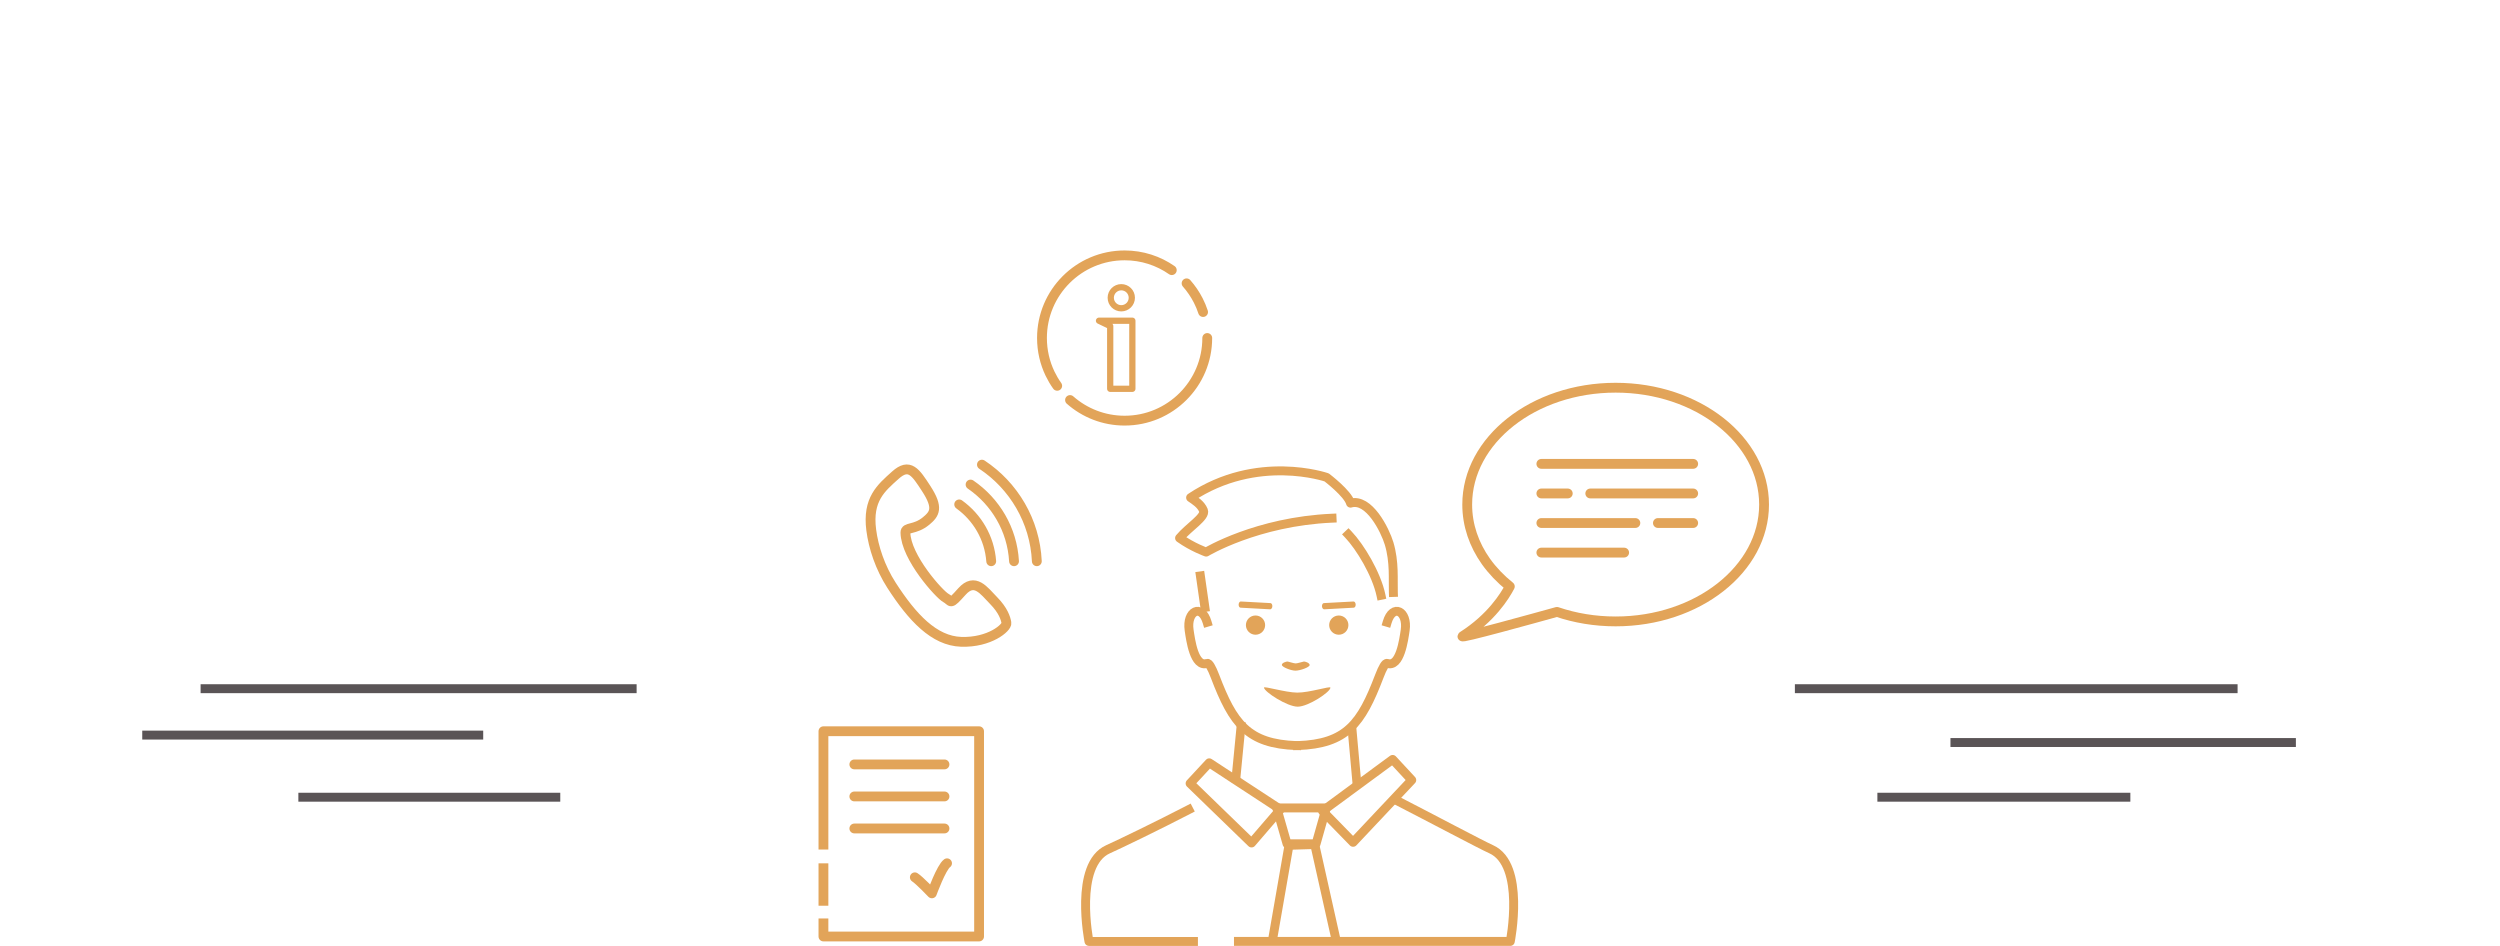 <?xml version="1.0" encoding="utf-8"?>
<!-- Generator: Adobe Illustrator 16.0.0, SVG Export Plug-In . SVG Version: 6.00 Build 0)  -->
<!DOCTYPE svg PUBLIC "-//W3C//DTD SVG 1.1//EN" "http://www.w3.org/Graphics/SVG/1.1/DTD/svg11.dtd">
<svg version="1.1" id="Layer_1" xmlns="http://www.w3.org/2000/svg" xmlns:xlink="http://www.w3.org/1999/xlink" x="0px" y="0px"
	 width="280px" height="106px" viewBox="0 0 280 106" enable-background="new 0 0 280 106" xml:space="preserve">
<line fill="none" stroke="#5A5456" stroke-miterlimit="10" x1="22.468" y1="77.134" x2="71.301" y2="77.134"/>
<line fill="none" stroke="#5A5456" stroke-miterlimit="10" x1="15.932" y1="82.33" x2="54.119" y2="82.33"/>
<line fill="none" stroke="#5A5456" stroke-miterlimit="10" x1="33.417" y1="89.288" x2="62.75" y2="89.288"/>
<line fill="none" stroke="#5A5456" stroke-miterlimit="10" x1="201.027" y1="77.134" x2="250.609" y2="77.134"/>
<line fill="none" stroke="#5A5456" stroke-miterlimit="10" x1="218.451" y1="83.163" x2="257.139" y2="83.163"/>
<line fill="none" stroke="#5A5456" stroke-miterlimit="10" x1="210.267" y1="89.288" x2="238.6" y2="89.288"/>
<g>
	<path fill="none" stroke="#E2A459" stroke-width="1.1" stroke-linecap="round" stroke-linejoin="round" stroke-miterlimit="10" d="
		M180.95,43.423c-9.179,0-16.622,5.863-16.622,13.089c0,2.313,0.762,4.486,2.096,6.371c0.734,1.026,1.635,1.97,2.677,2.804
		c-0.556,1.072-2.096,3.538-5.281,5.565c-0.599,0.381,8.284-2.086,10.558-2.72c2.016,0.686,4.242,1.066,6.573,1.066
		c9.181,0,16.624-5.86,16.624-13.087C197.574,49.286,190.131,43.423,180.95,43.423z"/>
	
		<line fill="none" stroke="#E2A459" stroke-width="1.1" stroke-linecap="round" stroke-linejoin="round" stroke-miterlimit="10" x1="172.632" y1="51.953" x2="189.637" y2="51.953"/>
	
		<line fill="none" stroke="#E2A459" stroke-width="1.1" stroke-linecap="round" stroke-linejoin="round" stroke-miterlimit="10" x1="178.111" y1="55.268" x2="189.637" y2="55.268"/>
	
		<line fill="none" stroke="#E2A459" stroke-width="1.1" stroke-linecap="round" stroke-linejoin="round" stroke-miterlimit="10" x1="172.632" y1="55.268" x2="175.59" y2="55.268"/>
	
		<line fill="none" stroke="#E2A459" stroke-width="1.1" stroke-linecap="round" stroke-linejoin="round" stroke-miterlimit="10" x1="185.686" y1="58.578" x2="189.637" y2="58.578"/>
	
		<polyline fill="none" stroke="#E2A459" stroke-width="1.1" stroke-linecap="round" stroke-linejoin="round" stroke-miterlimit="10" points="
		172.632,58.578 181.597,58.578 183.161,58.578 	"/>
	
		<line fill="none" stroke="#E2A459" stroke-width="1.1" stroke-linecap="round" stroke-linejoin="round" stroke-miterlimit="10" x1="172.632" y1="61.891" x2="181.905" y2="61.891"/>
</g>
<g>
	<path fill="none" stroke="#E2A459" stroke-width="1.1" stroke-linecap="round" stroke-linejoin="round" stroke-miterlimit="10" d="
		M99.845,65.543c2.329,3.612,4.772,6.241,7.808,6.341c3.187,0.104,5.15-1.596,5.068-2.114c-0.084-0.521-0.358-1.407-1.443-2.513
		c-1.081-1.107-2.094-2.619-3.542-1.006c-1.444,1.616-1.103,1.083-1.804,0.715c-0.697-0.367-4.478-4.528-4.525-7.317
		c-0.013-0.672,1.052-0.249,2.324-1.305c0.949-0.789,1.417-1.452,0.005-3.623c-1.191-1.83-1.878-2.923-3.462-1.496
		c-1.582,1.425-3.138,2.686-2.696,6.131C97.83,61.315,98.572,63.561,99.845,65.543z"/>
	<g>
		<g>
			
				<path fill="none" stroke="#E2A459" stroke-width="1.1" stroke-linecap="round" stroke-linejoin="round" stroke-miterlimit="10" d="
				M116.125,62.859c-0.21-4.517-2.605-8.469-6.15-10.819"/>
		</g>
		<g>
			
				<path fill="none" stroke="#E2A459" stroke-width="1.1" stroke-linecap="round" stroke-linejoin="round" stroke-miterlimit="10" d="
				M113.571,62.859c-0.204-3.571-2.089-6.689-4.868-8.59"/>
		</g>
		
			<path fill="none" stroke="#E2A459" stroke-width="1.1" stroke-linecap="round" stroke-linejoin="round" stroke-miterlimit="10" d="
			M111.016,62.859c-0.195-2.624-1.568-4.913-3.587-6.366"/>
	</g>
</g>
<g>
	<g>
		
			<circle fill="none" stroke="#E2A459" stroke-width="0.7" stroke-linecap="round" stroke-linejoin="round" stroke-miterlimit="10" cx="125.584" cy="33.349" r="1.18"/>
		
			<polygon fill="none" stroke="#E2A459" stroke-width="0.7" stroke-linecap="round" stroke-linejoin="round" stroke-miterlimit="10" points="
			126.824,43.545 124.343,43.545 124.343,36.525 123.089,35.921 124.343,35.921 126.824,35.921 		"/>
	</g>
	<path fill="none" stroke="#E2A459" stroke-width="1.1" stroke-linecap="round" stroke-linejoin="round" stroke-miterlimit="10" d="
		M118.407,43.211c-0.306-0.428-0.572-0.882-0.803-1.361c-0.579-1.209-0.903-2.563-0.903-3.995c0-5.109,4.146-9.253,9.257-9.253
		c1.965,0,3.785,0.611,5.282,1.654"/>
	<path fill="none" stroke="#E2A459" stroke-width="1.1" stroke-linecap="round" stroke-linejoin="round" stroke-miterlimit="10" d="
		M135.212,37.855c0,5.113-4.143,9.257-9.254,9.257c-2.345,0-4.485-0.873-6.115-2.309"/>
	<path fill="none" stroke="#E2A459" stroke-width="1.1" stroke-linecap="round" stroke-linejoin="round" stroke-miterlimit="10" d="
		M132.897,31.733c0.515,0.584,0.959,1.234,1.315,1.935c0.209,0.41,0.387,0.837,0.533,1.28"/>
</g>
<g>
	
		<line fill="none" stroke="#E2A459" stroke-width="1.1" stroke-linecap="square" stroke-linejoin="round" stroke-miterlimit="10" x1="92.225" y1="100.893" x2="92.225" y2="97.24"/>
	
		<polyline fill="none" stroke="#E2A459" stroke-width="1.1" stroke-linecap="square" stroke-linejoin="round" stroke-miterlimit="10" points="
		92.225,94.597 92.225,81.899 109.657,81.899 109.657,104.886 92.225,104.886 92.225,103.415 	"/>
	
		<line fill="none" stroke="#E2A459" stroke-width="1.1" stroke-linecap="round" stroke-linejoin="round" stroke-miterlimit="10" x1="95.685" y1="85.614" x2="105.783" y2="85.614"/>
	
		<line fill="none" stroke="#E2A459" stroke-width="1.1" stroke-linecap="round" stroke-linejoin="round" stroke-miterlimit="10" x1="95.685" y1="89.202" x2="105.783" y2="89.202"/>
	
		<line fill="none" stroke="#E2A459" stroke-width="1.1" stroke-linecap="round" stroke-linejoin="round" stroke-miterlimit="10" x1="95.685" y1="92.789" x2="105.783" y2="92.789"/>
	<path fill="none" stroke="#E2A459" stroke-width="1.1" stroke-linecap="round" stroke-linejoin="round" stroke-miterlimit="10" d="
		M102.462,98.258c0.531,0.339,1.91,1.797,1.91,1.797s1.062-2.919,1.697-3.367"/>
</g>
<g>
	<path fill="none" stroke="#E2A459" stroke-linecap="square" stroke-linejoin="round" stroke-miterlimit="10" d="M133.141,90.674
		c-3.376,1.75-7.738,3.863-9.023,4.435c-3.876,1.722-2.153,10.332-2.153,10.332h11.702"/>
	<path fill="none" stroke="#E2A459" stroke-linecap="square" stroke-linejoin="round" stroke-miterlimit="10" d="M156.338,89.608
		c4.003,2.054,9.588,5.022,10.661,5.5c3.874,1.722,2.153,10.332,2.153,10.332h-27.548h-2.898"/>
	
		<line fill="none" stroke="#E2A459" stroke-width="0.983" stroke-linecap="square" stroke-linejoin="round" stroke-miterlimit="10" x1="151.455" y1="81.976" x2="151.969" y2="87.685"/>
	
		<line fill="none" stroke="#E2A459" stroke-linecap="square" stroke-linejoin="round" stroke-miterlimit="10" x1="134.443" y1="64.499" x2="134.948" y2="68.027"/>
	
		<line fill="none" stroke="#E2A459" stroke-width="0.983" stroke-linecap="square" stroke-linejoin="round" stroke-miterlimit="10" x1="138.991" y1="81.353" x2="138.426" y2="87.161"/>
	<circle fill="#E2A459" cx="140.618" cy="70.012" r="1.077"/>
	<path fill="none" stroke="#E2A459" stroke-linecap="square" stroke-linejoin="round" stroke-miterlimit="10" d="M145.234,83.506
		c-5.495-0.188-7.137-2.469-9.153-7.762c-0.387-1.014-0.693-1.515-0.882-1.448c-1.45,0.504-1.86-2.656-2.017-3.719
		c-0.315-2.142,1.386-3.023,2.017-0.881"/>
	<path fill="#E2A459" d="M149.005,77.012c0.03,0.474-2.473,2.136-3.661,2.136s-3.744-1.662-3.78-2.136
		c-0.016-0.201,2.397,0.549,3.72,0.561C146.643,77.584,148.992,76.811,149.005,77.012z"/>
	<path fill="#E2A459" d="M142.502,67.908c-0.01,0.19-0.122,0.342-0.248,0.335l-3.317-0.182c-0.126-0.008-0.219-0.169-0.209-0.361
		l0,0c0.01-0.192,0.121-0.342,0.247-0.333l3.318,0.18C142.419,67.555,142.514,67.717,142.502,67.908L142.502,67.908z"/>
	<path fill="#E2A459" d="M145.092,75.114c-0.504,0-1.502-0.396-1.522-0.639c-0.021-0.241,0.503-0.385,0.613-0.385
		c0.109,0,0.72,0.213,0.933,0.213c0.212,0,0.831-0.209,0.927-0.213c0.095-0.004,0.617,0.123,0.638,0.385
		C146.698,74.736,145.597,75.114,145.092,75.114z"/>
	<circle fill="#E2A459" cx="149.944" cy="70.012" r="1.077"/>
	<path fill="none" stroke="#E2A459" stroke-linecap="square" stroke-linejoin="round" stroke-miterlimit="10" d="M145.327,83.506
		c5.496-0.188,7.138-2.469,9.154-7.762c0.386-1.014,0.692-1.515,0.881-1.448c1.45,0.504,1.86-2.656,2.019-3.719
		c0.313-2.142-1.388-3.023-2.019-0.881"/>
	<path fill="#E2A459" d="M148.061,67.908c0.011,0.19,0.122,0.342,0.247,0.335l3.318-0.182c0.125-0.008,0.219-0.169,0.209-0.361l0,0
		c-0.009-0.192-0.121-0.342-0.247-0.333l-3.318,0.18C148.145,67.555,148.051,67.717,148.061,67.908L148.061,67.908z"/>
	<path fill="none" stroke="#E2A459" stroke-linecap="square" stroke-linejoin="round" stroke-miterlimit="10" d="M151.016,59.866
		c1.322,1.386,3.148,4.411,3.654,6.806"/>
	<path fill="none" stroke="#E2A459" stroke-linecap="square" stroke-linejoin="round" stroke-miterlimit="10" d="M156.055,66.356
		c-0.048-1.396,0.145-3.417-0.474-5.476c-0.454-1.513-2.266-5.146-4.324-4.528c-0.298-1.086-2.675-2.884-2.675-2.884
		s-7.779-2.695-15.235,2.266c0.434,0.3,1.157,0.73,1.442,1.44c0.284,0.712-1.648,1.854-2.677,3.089
		c1.441,1.029,2.98,1.572,2.98,1.572s5.666-3.425,14.097-3.797"/>
	<g>
		<polygon fill="none" stroke="#E2A459" stroke-linecap="square" stroke-linejoin="round" stroke-miterlimit="10" points="
			142.995,90.487 148.539,90.487 147.401,94.503 144.149,94.503 		"/>
		<polyline fill="none" stroke="#E2A459" stroke-linecap="square" stroke-linejoin="round" stroke-miterlimit="10" points="
			149.491,104.609 147.251,94.589 144.366,94.675 142.616,104.728 		"/>
	</g>
	<g>
		<polygon fill="none" stroke="#E2A459" stroke-linecap="square" stroke-linejoin="round" stroke-miterlimit="10" points="
			158.116,87.366 155.975,85.057 148.124,90.831 151.547,94.34 		"/>
	</g>
	<g>
		<polygon fill="none" stroke="#E2A459" stroke-linecap="square" stroke-linejoin="round" stroke-miterlimit="10" points="
			133.292,87.743 135.434,85.435 143.406,90.655 140.173,94.413 		"/>
	</g>
</g>
</svg>
